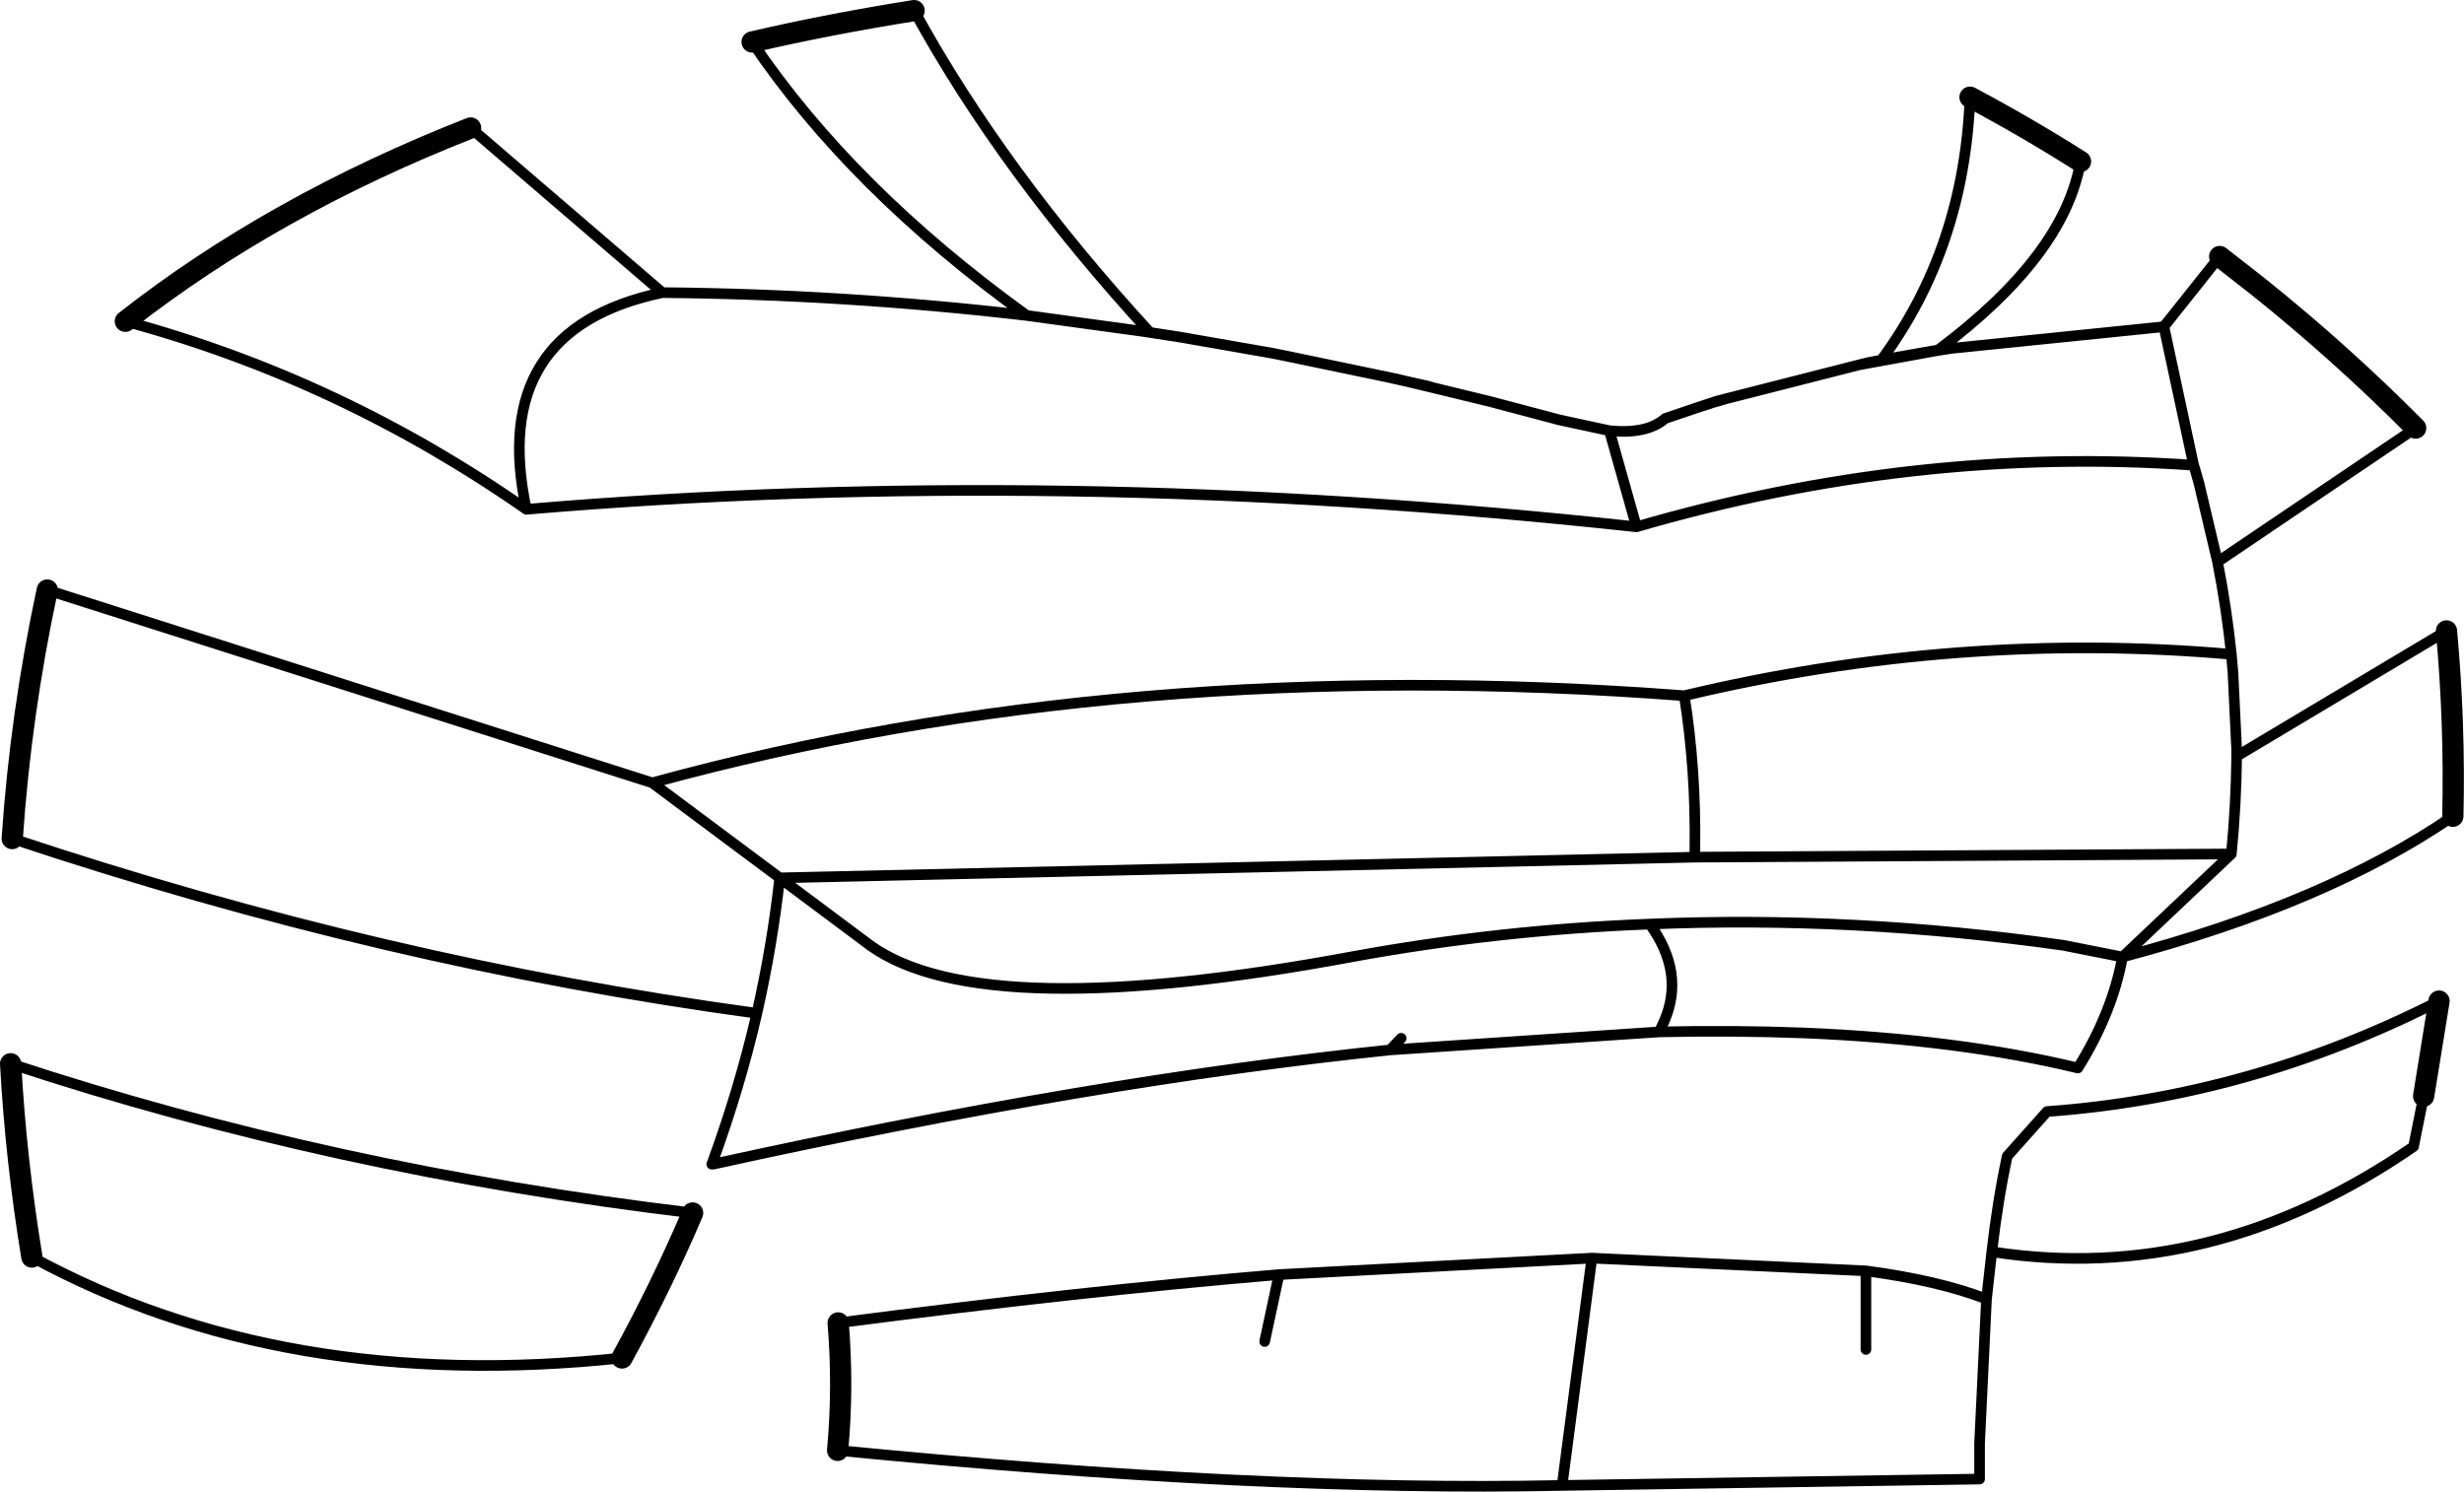 <?xml version="1.0" encoding="UTF-8" standalone="no"?>
<svg xmlns:xlink="http://www.w3.org/1999/xlink" height="140.45px" width="231.95px" xmlns="http://www.w3.org/2000/svg">
  <g transform="matrix(1.0, 0.0, 0.0, 1.0, -83.25, -106.9)">
    <path d="M169.3 107.9 Q161.4 109.15 154.05 110.85 M292.2 131.05 L295.85 133.9 Q303.65 140.15 310.65 147.2 M279.1 122.1 Q274.05 118.9 268.7 116.05 M313.55 166.3 Q314.35 175.0 314.15 183.75 M84.4 185.85 Q85.2 174.1 87.7 162.45 M127.55 118.95 Q108.95 126.25 95.05 137.15 M148.45 221.1 Q145.55 227.9 141.8 234.75 M86.25 225.25 Q84.75 216.1 84.25 207.05 M312.85 201.15 L311.4 210.1 M162.1 243.45 Q162.65 237.45 162.15 231.45" fill="none" stroke="#000000" stroke-linecap="round" stroke-linejoin="round" stroke-width="2.0"/>
    <path d="M217.65 143.25 L213.85 142.4 214.8 142.6 218.15 143.4 217.65 143.25 M213.85 142.4 L204.25 140.4 203.25 140.2 203.0 140.15 194.7 138.7 194.1 138.6 191.5 138.2 190.85 138.1 179.9 136.6 Q162.75 134.6 145.6 134.45 129.15 137.9 132.8 154.85 183.0 150.6 237.3 156.5 L234.75 147.45 229.9 146.4 229.55 146.3 223.5 144.7 218.15 143.4 M237.3 156.5 Q263.55 148.85 289.75 150.7 L286.95 137.65 286.55 137.7 266.95 139.7 265.65 139.9 258.25 141.25 245.7 144.45 244.15 144.9 243.1 145.25 240.0 146.3 Q238.3 147.8 234.75 147.45 M191.5 138.2 Q177.6 123.05 169.3 107.9 M154.05 110.85 Q163.4 124.7 179.9 136.6 M242.8 187.6 L293.3 187.3 Q293.75 182.7 293.8 178.1 L293.8 177.8 293.8 177.5 293.45 170.2 293.3 168.5 Q267.55 166.25 241.8 172.4 242.9 179.3 242.8 186.8 L242.8 187.25 242.8 187.6 156.65 189.55 165.15 195.9 Q170.5 199.75 182.15 199.95 193.4 200.15 210.4 197.0 224.25 194.45 238.55 193.9 257.65 193.1 277.5 195.9 L283.05 197.0 293.3 187.3 M310.65 147.2 L292.0 159.8 Q292.85 164.15 293.3 168.5 L293.45 170.2 M286.95 137.65 L292.2 131.05 M268.7 116.05 Q268.15 130.25 260.35 140.8 L262.0 140.5 265.7 139.85 Q277.6 130.95 279.1 122.1 M244.15 144.9 L244.2 144.9 243.1 145.25 M245.7 144.45 L244.75 144.7 244.2 144.9 M260.35 140.8 L259.05 141.05 258.25 141.25 M266.95 139.7 L265.7 139.85 265.65 139.9 M289.75 150.7 L289.85 151.0 290.25 152.4 292.0 159.8 M293.8 178.1 L313.55 166.3 M314.15 183.75 Q302.3 191.9 283.05 197.0 282.1 202.25 278.85 207.45 267.65 204.75 253.05 204.15 246.6 203.9 239.45 204.05 L214.1 205.75 Q186.1 208.65 150.4 216.5 L150.25 216.5 150.35 216.25 Q152.9 209.25 154.5 202.3 119.45 197.55 84.4 185.85 M87.7 162.45 L144.65 180.6 Q189.2 168.4 241.8 172.4 M145.6 134.45 L127.55 118.95 M95.05 137.15 Q115.25 142.6 132.8 154.85 M154.5 202.3 Q155.95 195.9 156.65 189.55 L144.65 180.6 M141.8 234.75 Q109.95 238.15 86.25 225.25 M84.25 207.05 Q114.55 217.05 148.45 221.1 M311.4 210.1 L310.45 214.85 Q291.45 227.95 270.75 224.75 L270.25 229.2 269.6 242.75 269.6 244.05 269.6 246.15 230.3 246.75 Q201.85 247.35 162.1 243.45 M162.15 231.45 Q185.15 228.45 203.65 226.9 L233.1 225.35 258.9 226.55 Q265.7 227.45 270.25 229.2 M270.75 224.75 Q271.3 219.95 272.2 215.75 L275.95 211.55 Q295.15 210.15 312.85 201.15 M258.9 226.55 L258.9 233.95 M215.15 204.65 L214.1 205.75 M238.55 193.9 Q241.85 198.45 239.95 202.95 L239.45 204.05 M230.3 246.75 L233.1 225.35 M202.3 233.2 L203.65 226.9" fill="none" stroke="#000000" stroke-linecap="round" stroke-linejoin="round" stroke-width="1.0"/>
  </g>
</svg>
